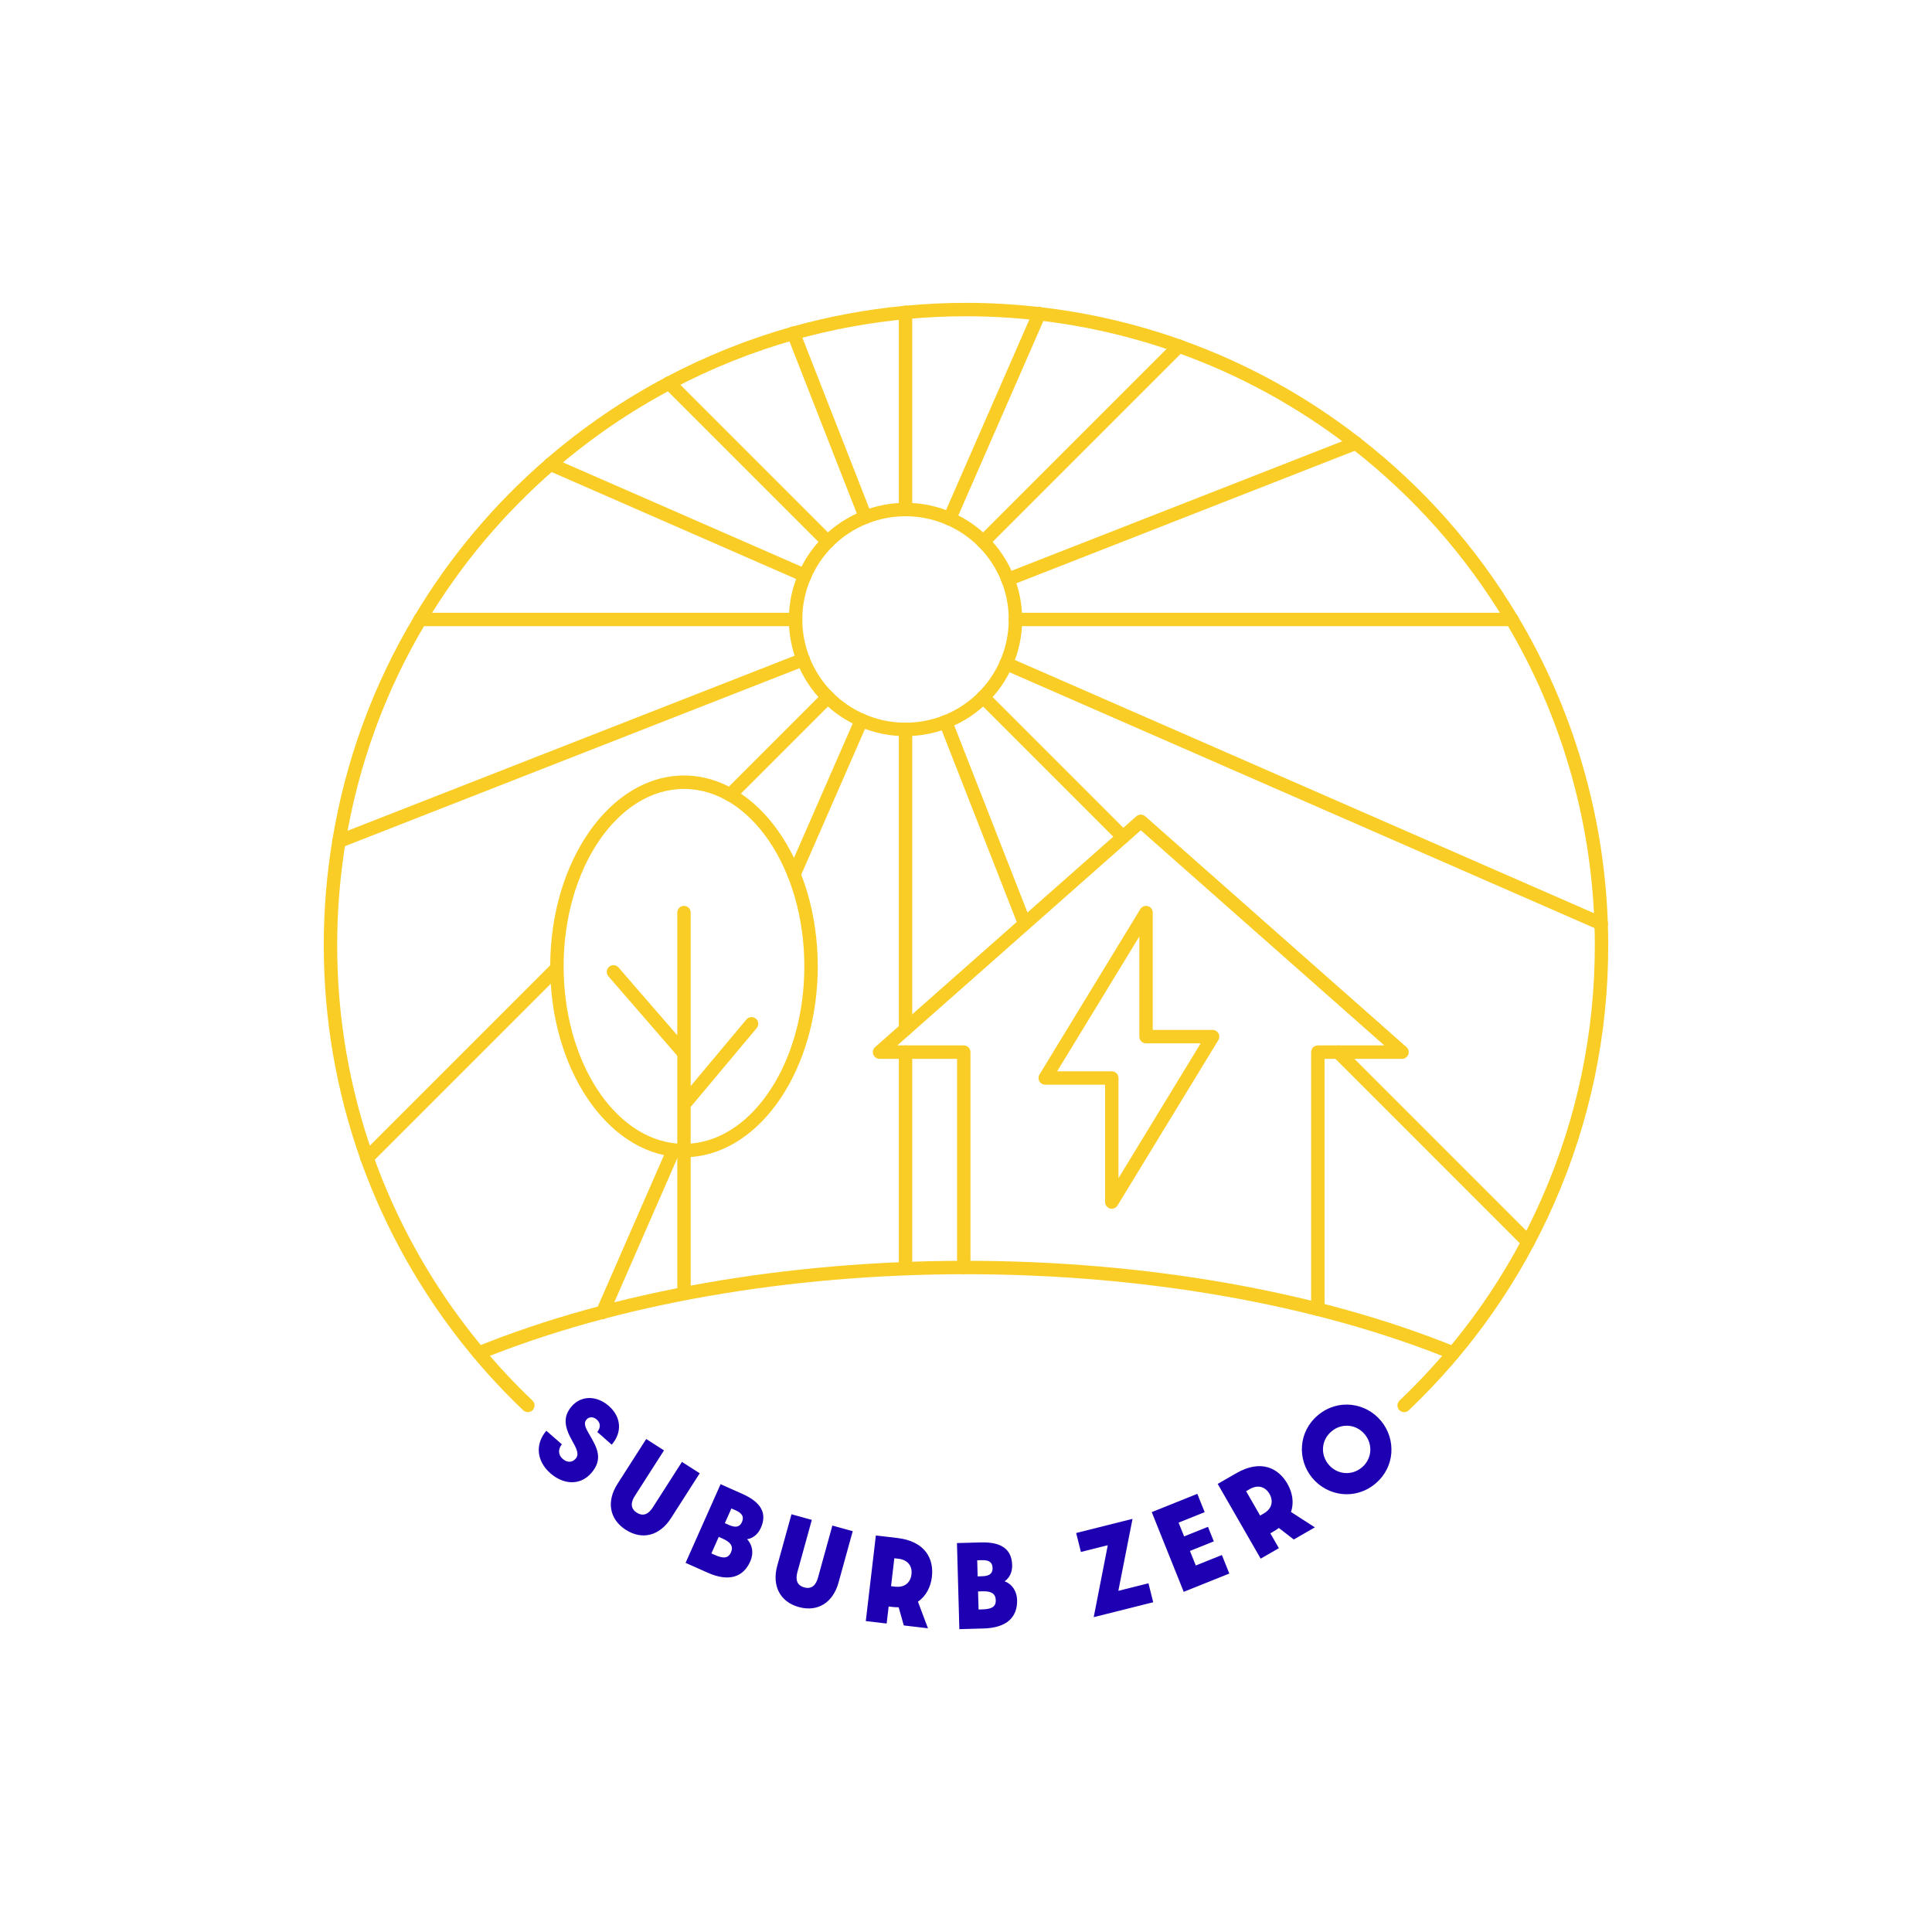 <?xml version="1.0" encoding="UTF-8"?><svg id="Layer_1" xmlns="http://www.w3.org/2000/svg" viewBox="0 0 250 250"><defs><style>.cls-1{fill:#f9cd25;}.cls-2{fill:#1e00b2;}</style></defs><path class="cls-2" d="M70.697,185.14l2.007,1.751c-.46,.568-.543,1.321,.119,1.899,.571,.498,1.23,.463,1.647-.016,.489-.561,.216-1.194-.405-2.292-1.012-1.781-1.277-3.143-.077-4.518,1.254-1.437,3.261-1.372,4.779-.047,1.63,1.422,1.775,3.415,.39,5.024l-1.866-1.646c.406-.507,.479-1.125-.071-1.605-.458-.4-1.003-.373-1.323-.006-.453,.52-.085,1.147,.35,1.903,1.009,1.724,1.848,3.209,.265,5.023-1.449,1.661-3.597,1.509-5.288,.034-1.803-1.574-2.002-3.793-.528-5.503Zm9.204,6.876l3.719-5.809,2.301,1.473-3.77,5.889c-.503,.786-.638,1.599,.25,2.168,.888,.569,1.57,.106,2.073-.68l3.77-5.889,2.301,1.473-3.719,5.809c-1.451,2.267-3.706,2.879-5.847,1.508-2.141-1.371-2.522-3.686-1.078-5.942Zm13.343,.037l2.829,1.259c2.421,1.077,3.219,2.512,2.383,4.39-.39,.877-1.064,1.361-1.78,1.472,.725,.767,.864,1.85,.408,2.875-.896,2.014-2.736,2.69-5.503,1.459l-2.866-1.275,4.529-10.18Zm-.731,9.161c1.062,.472,1.716,.467,2.073-.336,.352-.791-.06-1.329-1.036-1.763l-.544-.242-.951,2.137,.457,.204Zm1.829-3.878c.778,.346,1.358,.308,1.66-.371,.33-.742-.023-1.179-.814-1.531l-.544-.242-.846,1.903,.544,.242Zm6.237,5.257l1.837-6.649,2.633,.727-1.862,6.74c-.248,.899-.137,1.716,.88,1.997,1.017,.281,1.531-.363,1.78-1.262l1.862-6.74,2.634,.728-1.837,6.649c-.717,2.594-2.69,3.845-5.141,3.168-2.451-.677-3.499-2.777-2.786-5.358Zm16.371,7.738l-.663-2.351c-.26,.01-.543-.009-.839-.044l-.457-.054-.259,2.203-2.699-.317,1.302-11.079,2.766,.325c3.653,.429,4.758,2.724,4.488,5.02-.153,1.303-.743,2.499-1.808,3.219l1.297,3.447-3.129-.368Zm-1.112-5.018c1.249,.147,1.985-.556,2.107-1.59,.123-1.048-.447-1.877-1.682-2.022l-.537-.063-.425,3.613,.537,.063Zm7.993-5.64l3.096-.086c2.65-.074,3.989,.877,4.045,2.931,.027,.96-.372,1.688-.97,2.097,.985,.379,1.579,1.296,1.61,2.418,.061,2.204-1.307,3.608-4.335,3.692l-3.137,.087-.31-11.14Zm3.272,4.293c.852-.024,1.358-.308,1.337-1.052-.023-.811-.53-1.054-1.395-1.03l-.595,.017,.058,2.082,.595-.017Zm.024,4.288c1.163-.032,1.75-.319,1.726-1.198-.024-.865-.628-1.173-1.696-1.143l-.595,.017,.065,2.339,.5-.014Zm16.219-8.302l-3.476,.871-.615-2.453,7.293-1.828-1.834,9.312,3.896-.977,.615,2.453-7.699,1.93,1.821-9.309Zm5.69-4.283l5.898-2.367,.952,2.372-3.376,1.355,.715,1.782,3.087-1.239,.755,1.882-3.087,1.239,.755,1.882,3.376-1.355,.962,2.397-5.899,2.367-4.139-10.316Zm18.379,3.541l-1.934-1.493c-.203,.163-.442,.317-.7,.465l-.399,.229,1.105,1.923-2.356,1.355-5.561-9.672,2.415-1.389c3.189-1.833,5.445-.65,6.598,1.355,.654,1.137,.894,2.45,.468,3.662l3.097,1.995-2.732,1.57Zm-3.885-3.366c1.091-.627,1.262-1.63,.743-2.533-.526-.914-1.478-1.24-2.556-.621l-.469,.27,1.813,3.154,.469-.27Zm14.424-3.843c-2.592,2.149-6.173,1.623-8.15-.762-1.968-2.374-1.822-5.99,.77-8.139,2.582-2.141,6.163-1.614,8.131,.759,1.976,2.384,1.83,6.001-.751,8.141Zm-5.636-6.798c-1.364,1.131-1.472,3.012-.411,4.293,1.062,1.281,2.94,1.533,4.304,.402,1.353-1.122,1.453-3.015,.391-4.295-1.061-1.28-2.931-1.522-4.284-.4Z"/><g><path class="cls-1" d="M195.633,81.028h-64.234c-.479,0-.868-.388-.868-.868s.388-.868,.868-.868h64.234c.479,0,.868,.388,.868,.868s-.388,.868-.868,.868Z"/><path class="cls-1" d="M130.42,75.841c-.347,0-.674-.209-.808-.551-.677-1.727-1.684-3.266-2.993-4.576-.339-.339-.339-.888,0-1.227,.339-.339,.888-.339,1.227,0,1.479,1.479,2.616,3.218,3.381,5.169,.175,.446-.045,.949-.491,1.124-.104,.041-.211,.06-.316,.06Z"/><path class="cls-1" d="M130.42,75.841c-.347,0-.674-.209-.808-.551-.175-.446,.045-.95,.492-1.124l45.024-17.629c.446-.175,.949,.045,1.124,.492,.175,.446-.045,.95-.492,1.124l-45.024,17.629c-.104,.041-.211,.06-.316,.06Z"/><path class="cls-1" d="M207.186,120.385c-.116,0-.234-.023-.347-.073l-76.978-33.658c-.439-.192-.639-.703-.447-1.142,.192-.439,.703-.64,1.142-.447l76.978,33.658c.439,.192,.639,.704,.447,1.143-.143,.326-.461,.52-.795,.52Z"/><path class="cls-1" d="M131.4,81.028c-.479,0-.868-.388-.868-.868,0-1.674-.31-3.312-.92-4.87-.175-.446,.045-.949,.491-1.124,.446-.174,.949,.045,1.124,.491,.69,1.76,1.04,3.611,1.04,5.503,0,.479-.388,.868-.868,.868Z"/><path class="cls-1" d="M130.208,86.727c-.116,0-.234-.023-.348-.073-.439-.192-.639-.704-.447-1.143,.742-1.695,1.118-3.495,1.118-5.351,0-.479,.388-.868,.868-.868s.868,.388,.868,.868c0,2.097-.425,4.132-1.264,6.047-.143,.326-.461,.52-.795,.52Z"/><path class="cls-1" d="M127.233,70.969c-.222,0-.444-.085-.613-.254-.339-.339-.339-.888,0-1.227l25.312-25.312c.339-.339,.888-.339,1.227,0,.339,.339,.339,.888,0,1.227l-25.312,25.312c-.169,.169-.391,.254-.613,.254Z"/><path class="cls-1" d="M197.729,161.583c-.222,0-.444-.085-.613-.254l-24.57-24.571c-.339-.339-.339-.888,0-1.227,.339-.339,.888-.339,1.227,0l24.57,24.571c.339,.339,.339,.888,0,1.227-.169,.169-.391,.254-.613,.254Z"/><path class="cls-1" d="M145.322,109.175c-.222,0-.444-.085-.613-.254l-18.089-18.089c-.339-.339-.339-.888,0-1.227,.339-.339,.888-.339,1.227,0l18.089,18.089c.339,.339,.339,.888,0,1.227-.169,.169-.391,.254-.613,.254Z"/><path class="cls-1" d="M127.233,70.969c-.222,0-.444-.085-.613-.254-1.182-1.182-2.56-2.122-4.094-2.794-.439-.192-.639-.704-.447-1.143,.192-.439,.703-.64,1.143-.447,1.734,.759,3.29,1.821,4.625,3.157,.339,.339,.339,.888,0,1.227-.169,.169-.391,.254-.613,.254Z"/><path class="cls-1" d="M122.873,67.993c-.116,0-.234-.023-.347-.073-.439-.192-.639-.703-.447-1.142l11.598-26.524c.192-.439,.703-.64,1.142-.447,.439,.192,.639,.703,.447,1.142l-11.598,26.524c-.143,.326-.461,.52-.795,.52Z"/><path class="cls-1" d="M127.233,91.087c-.222,0-.444-.085-.613-.254-.339-.339-.339-.888,0-1.227,1.182-1.182,2.122-2.56,2.794-4.094,.192-.439,.703-.64,1.143-.447,.439,.192,.639,.704,.447,1.143-.759,1.734-1.821,3.29-3.157,4.625-.169,.169-.391,.254-.613,.254Z"/><path class="cls-1" d="M117.174,134.045c-.479,0-.868-.388-.868-.868v-38.792c0-.479,.388-.868,.868-.868s.868,.388,.868,.868v38.792c0,.479-.388,.868-.868,.868Z"/><path class="cls-1" d="M117.174,164.949c-.479,0-.868-.388-.868-.868v-27.937c0-.479,.388-.868,.868-.868s.868,.388,.868,.868v27.937c0,.479-.388,.868-.868,.868Z"/><path class="cls-1" d="M104.139,75.329c-.116,0-.234-.023-.347-.073l-32.912-14.391c-.439-.192-.639-.703-.447-1.142,.192-.439,.704-.64,1.142-.447l32.912,14.391c.439,.192,.639,.703,.447,1.142-.143,.326-.461,.52-.795,.52Z"/><path class="cls-1" d="M107.115,70.969c-.222,0-.444-.085-.613-.254l-20.532-20.532c-.339-.339-.339-.888,0-1.227,.339-.339,.888-.339,1.227,0l20.532,20.532c.339,.339,.339,.888,0,1.227-.169,.169-.391,.254-.613,.254Z"/><path class="cls-1" d="M107.115,70.969c-.222,0-.444-.085-.613-.254-.339-.339-.339-.888,0-1.227,1.479-1.479,3.218-2.617,5.169-3.381,.446-.174,.95,.045,1.124,.491,.175,.446-.045,.949-.491,1.124-1.727,.677-3.267,1.684-4.576,2.993-.169,.169-.391,.254-.613,.254Z"/><path class="cls-1" d="M111.988,67.782c-.347,0-.674-.209-.808-.551l-9.315-23.789c-.175-.446,.045-.95,.492-1.124,.446-.175,.949,.045,1.124,.492l9.315,23.789c.175,.446-.045,.95-.492,1.124-.104,.041-.211,.06-.316,.06Z"/><path class="cls-1" d="M102.949,81.028c-.479,0-.868-.388-.868-.868,0-2.097,.425-4.132,1.264-6.047,.192-.439,.703-.64,1.143-.447,.439,.192,.639,.704,.447,1.143-.742,1.695-1.118,3.495-1.118,5.351,0,.479-.388,.868-.868,.868Z"/><path class="cls-1" d="M103.928,86.214c-.347,0-.674-.209-.808-.551-.69-1.76-1.039-3.611-1.039-5.503,0-.479,.388-.868,.868-.868s.868,.388,.868,.868c0,1.674,.309,3.312,.92,4.87,.175,.446-.045,.949-.491,1.124-.104,.041-.211,.06-.316,.06Z"/><path class="cls-1" d="M117.174,66.802c-.479,0-.868-.388-.868-.868v-25.506c0-.479,.388-.868,.868-.868s.868,.388,.868,.868v25.506c0,.479-.388,.868-.868,.868Z"/><path class="cls-1" d="M122.361,94.274c-.347,0-.674-.209-.808-.551-.175-.446,.045-.949,.491-1.124,1.727-.677,3.267-1.684,4.576-2.993,.339-.339,.888-.339,1.227,0,.339,.339,.339,.888,0,1.227-1.479,1.479-3.218,2.616-5.169,3.381-.104,.041-.211,.06-.317,.06Z"/><path class="cls-1" d="M132.585,120.385c-.347,0-.674-.209-.808-.552l-10.224-26.111c-.175-.446,.045-.949,.492-1.124,.446-.175,.95,.045,1.124,.492l10.224,26.111c.175,.446-.045,.949-.492,1.124-.104,.041-.211,.06-.316,.06Z"/><path class="cls-1" d="M117.174,95.253c-2.098,0-4.132-.425-6.047-1.264-.439-.192-.639-.704-.447-1.143s.703-.639,1.143-.447c1.694,.742,3.494,1.118,5.351,1.118,.479,0,.868,.388,.868,.868s-.388,.868-.868,.868Z"/><path class="cls-1" d="M117.174,95.253c-.479,0-.868-.388-.868-.868s.388-.868,.868-.868c1.675,0,3.313-.309,4.87-.919,.446-.175,.95,.045,1.124,.491,.175,.446-.045,.95-.491,1.124-1.759,.69-3.611,1.039-5.503,1.039Z"/><path class="cls-1" d="M107.115,91.087c-.222,0-.444-.085-.613-.254-1.479-1.479-2.617-3.218-3.381-5.169-.175-.446,.045-.949,.491-1.124,.446-.174,.95,.045,1.124,.491,.677,1.727,1.684,3.267,2.993,4.576,.339,.339,.339,.888,0,1.227-.169,.169-.391,.254-.613,.254Z"/><path class="cls-1" d="M104.139,75.329c-.116,0-.234-.023-.347-.073-.439-.192-.639-.704-.447-1.143,.759-1.734,1.821-3.29,3.157-4.625,.339-.339,.888-.339,1.227,0,.339,.339,.339,.888,0,1.227-1.182,1.182-2.122,2.56-2.794,4.094-.143,.326-.461,.52-.795,.52Z"/><path class="cls-1" d="M102.949,81.028H54.367c-.479,0-.868-.388-.868-.868s.388-.868,.868-.868h48.582c.479,0,.868,.388,.868,.868s-.388,.868-.868,.868Z"/><path class="cls-1" d="M111.475,94.062c-.116,0-.234-.024-.348-.073-1.733-.759-3.29-1.821-4.625-3.157-.339-.339-.339-.888,0-1.227,.339-.339,.888-.339,1.227,0,1.182,1.182,2.56,2.122,4.094,2.794,.439,.192,.639,.704,.447,1.143-.143,.326-.461,.52-.795,.52Z"/><path class="cls-1" d="M43.86,109.735c-.347,0-.674-.209-.808-.552-.175-.446,.045-.949,.492-1.124l60.069-23.52c.446-.175,.949,.045,1.124,.492,.175,.446-.045,.95-.492,1.124l-60.069,23.52c-.104,.041-.211,.06-.316,.06Z"/><path class="cls-1" d="M77.963,170.706c-.116,0-.234-.023-.347-.073-.439-.192-.639-.704-.447-1.143l9.163-20.957c.192-.439,.704-.64,1.142-.447,.439,.192,.639,.704,.447,1.143l-9.163,20.957c-.143,.326-.461,.52-.795,.52Z"/><path class="cls-1" d="M102.752,114.011c-.116,0-.234-.023-.347-.073-.439-.192-.639-.704-.447-1.143l8.722-19.948c.192-.439,.703-.64,1.142-.447,.439,.192,.639,.704,.447,1.143l-8.722,19.948c-.143,.326-.461,.52-.795,.52Z"/><path class="cls-1" d="M47.494,150.708c-.222,0-.444-.085-.613-.254-.339-.339-.339-.888,0-1.227l24.496-24.496c.339-.339,.888-.339,1.227,0,.339,.339,.339,.888,0,1.227l-24.496,24.496c-.169,.169-.391,.254-.613,.254Z"/><path class="cls-1" d="M94.489,103.713c-.222,0-.444-.085-.613-.254-.339-.339-.339-.888,0-1.227l12.627-12.627c.339-.339,.888-.339,1.227,0,.339,.339,.339,.888,0,1.227l-12.627,12.627c-.169,.169-.391,.254-.613,.254Z"/><path class="cls-1" d="M122.873,67.993c-.116,0-.234-.023-.348-.073-1.695-.742-3.495-1.118-5.351-1.118-.479,0-.868-.388-.868-.868s.388-.868,.868-.868c2.097,0,4.132,.425,6.047,1.264,.439,.192,.639,.704,.447,1.143-.143,.326-.461,.52-.795,.52Z"/><path class="cls-1" d="M111.988,67.782c-.347,0-.674-.209-.808-.551-.175-.446,.045-.949,.491-1.124,1.76-.69,3.611-1.039,5.503-1.039,.479,0,.868,.388,.868,.868s-.388,.868-.868,.868c-1.674,0-3.312,.309-4.87,.92-.104,.041-.211,.06-.316,.06Z"/><path class="cls-1" d="M43.86,109.734c-.047,0-.094-.004-.142-.012-.473-.078-.793-.524-.715-.997,1.69-10.291,5.263-20.052,10.619-29.011,.246-.411,.779-.545,1.19-.3,.411,.246,.545,.779,.3,1.19-5.243,8.771-8.741,18.327-10.396,28.402-.07,.425-.438,.727-.855,.727Z"/><path class="cls-1" d="M47.494,150.708c-.357,0-.691-.222-.817-.577-3.173-8.926-4.782-18.292-4.782-27.837,0-4.524,.373-9.089,1.109-13.568,.078-.473,.524-.792,.997-.715,.473,.078,.793,.524,.715,.997-.721,4.386-1.086,8.857-1.086,13.287,0,9.347,1.575,18.517,4.682,27.256,.16,.451-.075,.948-.527,1.108-.096,.034-.194,.05-.291,.05Z"/><path class="cls-1" d="M71.228,60.938c-.243,0-.485-.102-.656-.3-.313-.362-.274-.91,.089-1.224,4.742-4.102,9.963-7.673,15.516-10.612,.423-.224,.948-.063,1.173,.361s.063,.948-.361,1.173c-5.438,2.879-10.549,6.375-15.193,10.391-.164,.142-.366,.211-.567,.211Z"/><path class="cls-1" d="M181.695,182.732c-.229,0-.458-.09-.628-.269-.33-.347-.317-.896,.03-1.226,7.902-7.523,14.118-16.382,18.476-26.332,4.511-10.3,6.798-21.271,6.798-32.61,0-.824-.016-1.698-.051-2.748-.016-.479,.359-.88,.838-.896,.482-.012,.88,.36,.896,.838,.036,1.07,.052,1.962,.052,2.805,0,11.58-2.336,22.785-6.944,33.306-4.45,10.162-10.799,19.21-18.869,26.893-.168,.16-.383,.239-.598,.239Z"/><path class="cls-1" d="M175.444,58.212c-.186,0-.374-.06-.532-.183-6.866-5.34-14.489-9.52-22.657-12.423-.451-.16-.687-.656-.527-1.108,.16-.451,.656-.688,1.108-.527,8.343,2.965,16.128,7.234,23.141,12.688,.378,.294,.447,.839,.152,1.218-.171,.22-.427,.335-.686,.335Z"/><path class="cls-1" d="M152.546,45.656c-.096,0-.195-.016-.291-.05-5.765-2.049-11.781-3.443-17.883-4.142-.476-.055-.818-.485-.763-.961,.055-.476,.483-.815,.961-.763,6.232,.715,12.378,2.138,18.267,4.231,.451,.16,.687,.656,.527,1.108-.126,.355-.461,.577-.817,.577Z"/><path class="cls-1" d="M54.366,81.028c-.151,0-.305-.04-.444-.123-.411-.246-.545-.779-.3-1.19,4.57-7.644,10.302-14.474,17.039-20.301,.362-.314,.91-.274,1.224,.089,.313,.362,.274,.91-.089,1.224-6.596,5.705-12.21,12.394-16.684,19.879-.163,.272-.45,.423-.746,.423Z"/><path class="cls-1" d="M102.673,43.993c-.379,0-.727-.25-.835-.633-.13-.461,.139-.94,.6-1.07,4.76-1.339,9.69-2.256,14.655-2.725,.476-.048,.9,.305,.945,.782,.045,.477-.305,.9-.782,.945-4.861,.459-9.688,1.356-14.348,2.668-.079,.022-.158,.033-.236,.033Z"/><path class="cls-1" d="M195.634,81.028c-.295,0-.583-.151-.746-.423-5.218-8.729-11.939-16.324-19.977-22.576-.378-.294-.447-.839-.152-1.217,.294-.378,.839-.447,1.217-.152,8.208,6.384,15.072,14.141,20.401,23.055,.246,.411,.112,.944-.3,1.19-.139,.083-.293,.123-.444,.123Z"/><path class="cls-1" d="M134.472,41.469c-.033,0-.066-.002-.1-.006-3.126-.359-6.279-.54-9.372-.54-2.547,0-5.152,.124-7.744,.369-.478,.045-.9-.305-.945-.782-.045-.477,.305-.9,.782-.945,2.646-.25,5.307-.377,7.907-.377,3.159,0,6.378,.186,9.57,.552,.476,.055,.818,.485,.763,.961-.051,.443-.426,.769-.861,.769Z"/><path class="cls-1" d="M207.186,120.385c-.466,0-.851-.37-.867-.839-.455-13.729-4.408-27.194-11.43-38.941-.246-.411-.112-.944,.3-1.19,.412-.246,.944-.111,1.19,.3,7.173,11.998,11.21,25.752,11.675,39.774,.016,.479-.359,.88-.838,.896-.01,0-.02,0-.029,0Z"/><path class="cls-1" d="M68.305,182.732c-.215,0-.43-.079-.598-.239-9.421-8.969-16.693-20.159-21.031-32.362-.16-.451,.075-.948,.527-1.108,.451-.161,.948,.075,1.108,.527,4.247,11.947,11.367,22.904,20.592,31.686,.347,.33,.361,.879,.03,1.226-.17,.179-.399,.269-.628,.269Z"/><path class="cls-1" d="M86.583,50.436c-.311,0-.612-.168-.767-.462-.224-.423-.063-.948,.361-1.173,5.18-2.742,10.651-4.933,16.261-6.512,.461-.13,.94,.139,1.07,.6,.13,.461-.139,.94-.6,1.07-5.492,1.546-10.848,3.691-15.92,6.375-.129,.068-.268,.101-.405,.101Z"/><path class="cls-1" d="M170.529,170.274c-.479,0-.868-.388-.868-.868v-33.262c0-.479,.388-.868,.868-.868h8.601l-31.511-27.841-31.511,27.841h8.601c.479,0,.868,.388,.868,.868v27.871c0,.479-.388,.868-.868,.868s-.868-.388-.868-.868v-27.003h-10.026c-.361,0-.684-.223-.811-.561-.128-.337-.033-.718,.237-.957l33.803-29.866c.328-.29,.821-.29,1.149,0l33.803,29.866c.27,.239,.365,.62,.237,.957-.128,.338-.451,.561-.811,.561h-10.026v32.394c0,.479-.388,.868-.868,.868Z"/><path class="cls-1" d="M143.864,156.409c-.078,0-.157-.011-.235-.032-.374-.105-.633-.447-.633-.835v-15.181h-7.747c-.314,0-.603-.169-.756-.443-.154-.273-.148-.608,.016-.876l13.048-21.404c.202-.332,.601-.488,.975-.384,.374,.105,.633,.447,.633,.835l0,15.182h7.747c.314,0,.603,.169,.756,.443,.154,.273,.148,.608-.016,.876l-13.048,21.404c-.16,.263-.444,.416-.741,.416Zm-7.069-17.784h7.069c.479,0,.868,.388,.868,.868v12.959l10.636-17.446h-7.069c-.479,0-.868-.388-.868-.868v-12.959l-10.636,17.447Z"/><path class="cls-1" d="M88.508,168.163c-.479,0-.868-.388-.868-.868v-17.578c-9.144-.647-16.442-11.464-16.442-24.668,0-13.619,7.765-24.699,17.31-24.699,9.544,0,17.309,11.08,17.309,24.699,0,13.204-7.298,24.021-16.441,24.668v17.578c0,.479-.388,.868-.868,.868Zm0-66.076c-8.588,0-15.575,10.302-15.575,22.964,0,12.233,6.521,22.262,14.707,22.928v-5.033c-.001-.017-.001-.034,0-.05v-6.281l-8.915-10.287c-.314-.362-.275-.91,.087-1.224,.362-.313,.91-.275,1.224,.087l7.604,8.774v-15.876c0-.479,.388-.868,.868-.868s.868,.388,.868,.868v22.444l7.212-8.615c.308-.367,.855-.416,1.222-.108,.367,.308,.416,.855,.108,1.222l-8.543,10.204v4.743c8.186-.665,14.706-10.695,14.706-22.928,0-12.662-6.986-22.964-15.574-22.964Z"/><path class="cls-1" d="M188.047,175.958c-.109,0-.219-.021-.327-.064-17.457-7.101-39.732-11.011-62.72-11.011-22.989,0-45.264,3.911-62.72,11.011-.443,.181-.95-.033-1.131-.476-.18-.444,.033-.95,.477-1.131,17.659-7.183,40.165-11.139,63.374-11.139,23.207,0,45.714,3.956,63.374,11.139,.444,.18,.657,.687,.477,1.131-.137,.337-.462,.541-.804,.541Z"/></g></svg>
